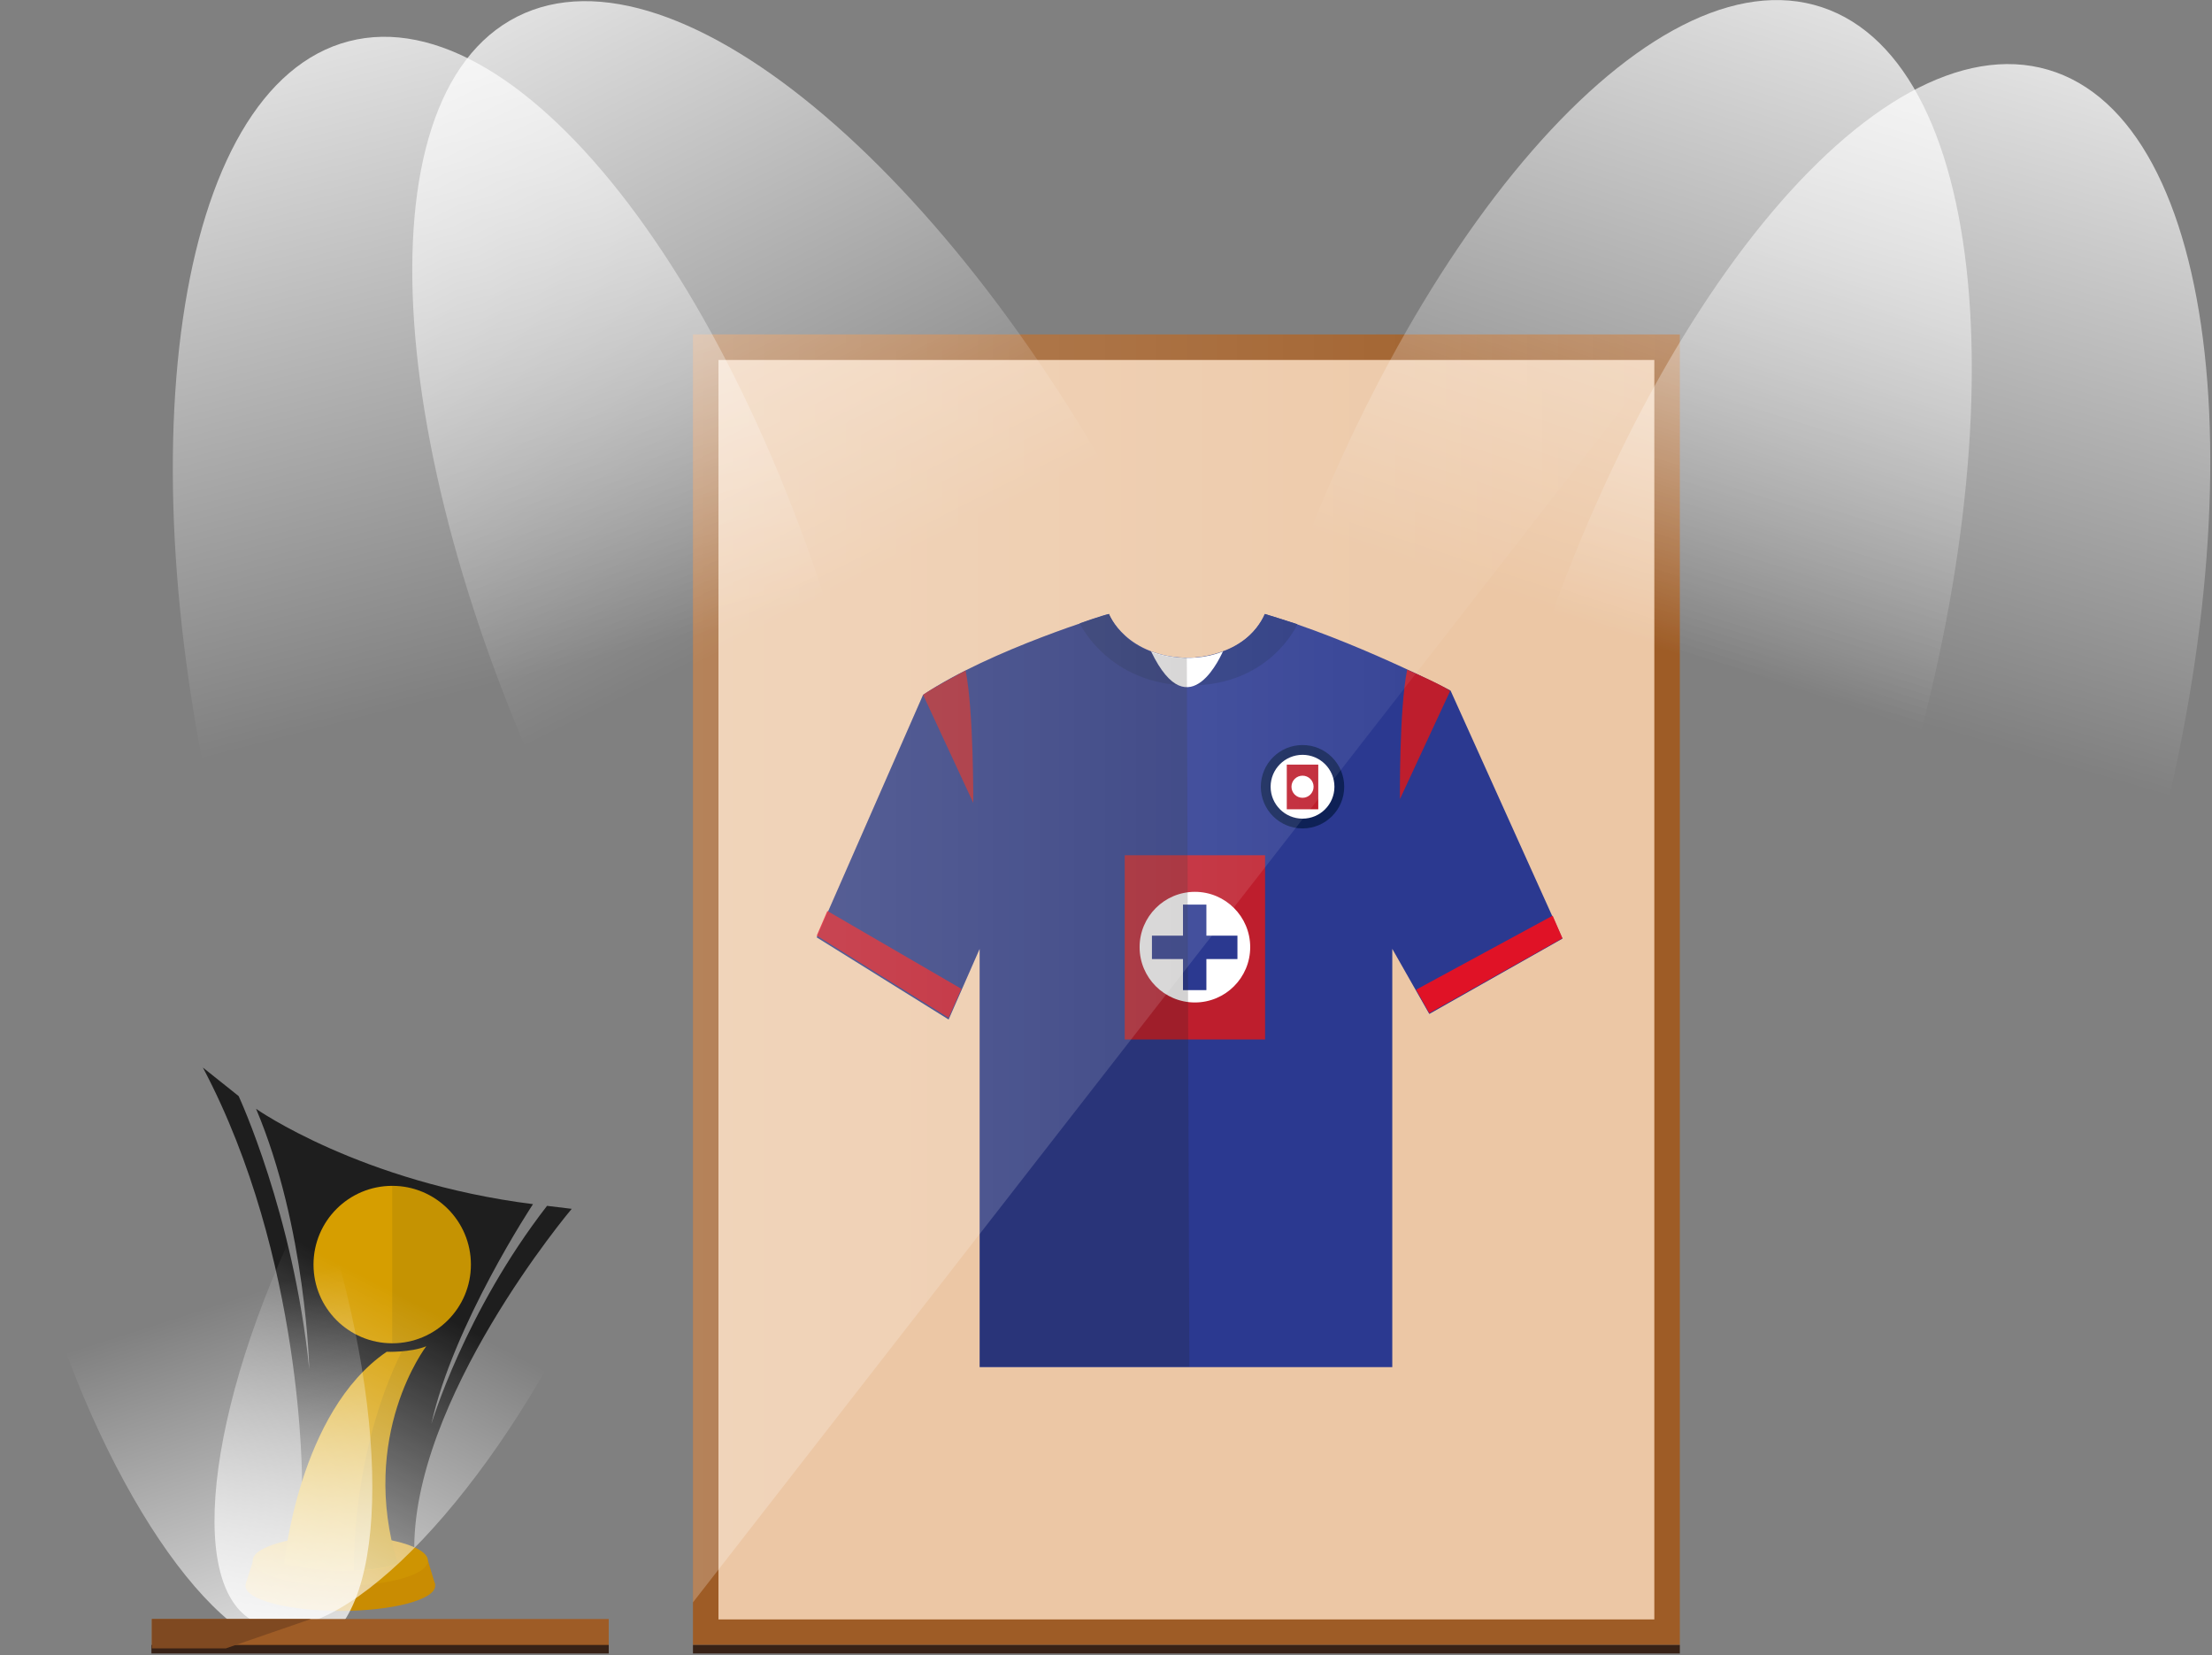 <?xml version="1.0" encoding="utf-8"?>
<!-- Generator: Adobe Illustrator 18.1.0, SVG Export Plug-In . SVG Version: 6.00 Build 0)  -->
<!DOCTYPE svg PUBLIC "-//W3C//DTD SVG 1.1//EN" "http://www.w3.org/Graphics/SVG/1.1/DTD/svg11.dtd">
<svg version="1.1" xmlns="http://www.w3.org/2000/svg" xmlns:xlink="http://www.w3.org/1999/xlink" x="0px" y="0px"
	 viewBox="0 0 520 389" enable-background="new 0 0 520 389" xml:space="preserve">
<rect x="0" y="0" width="520" height="389" fill="#808080" stroke="none"/>
<g id="Layer_1">
	<g>
		<rect x="165.9" y="81.6" fill="#ECC7A5" width="226" height="302"/>
		<path fill="#9E5C26" d="M388.9,84.6v296h-220v-296L388.9,84.6 M394.9,78.6h-232v308h232V78.6L394.9,78.6z"/>
	</g>
	<rect x="162.9" y="386.6" fill="#382216" width="232" height="2"/>
	
		<linearGradient id="SVGID_1_" gradientUnits="userSpaceOnUse" x1="892.807" y1="-1152.321" x2="892.807" y2="-1357.073" gradientTransform="matrix(0.968 -0.25 -0.25 -0.968 -1082.633 -930.103)">
		<stop  offset="0" style="stop-color:#FFFFFF"/>
		<stop  offset="1" style="stop-color:#FFFFFF;stop-opacity:0"/>
	</linearGradient>
	<path fill="url(#SVGID_1_)" d="M201.6,167.1c25.1,97.5,12.4,185-28.5,195.6S78.6,302.8,53.5,205.3S41.1,20.3,82,9.7
		S176.5,69.6,201.6,167.1z"/>
	
		<linearGradient id="SVGID_2_" gradientUnits="userSpaceOnUse" x1="-1001.079" y1="2091.334" x2="-1001.079" y2="1886.582" gradientTransform="matrix(0.959 0.283 0.283 -0.959 862.679 2258.972)">
		<stop  offset="0" style="stop-color:#FFFFFF"/>
		<stop  offset="1" style="stop-color:#FFFFFF;stop-opacity:0"/>
	</linearGradient>
	<path fill="url(#SVGID_2_)" d="M503.2,212.9c-28.5,96.5-84.5,165.1-125,153.1s-50.2-99.9-21.7-196.4S441,4.5,481.5,16.4
		S531.8,116.4,503.2,212.9z"/>
	
		<linearGradient id="SVGID_3_" gradientUnits="userSpaceOnUse" x1="-1236.492" y1="2261.361" x2="-1236.492" y2="2056.609" gradientTransform="matrix(0.95 0.314 0.314 -0.95 907.829 2490.631)">
		<stop  offset="0" style="stop-color:#FFFFFF"/>
		<stop  offset="1" style="stop-color:#FFFFFF;stop-opacity:0"/>
	</linearGradient>
	<path fill="url(#SVGID_3_)" d="M443.7,198.7c-31.6,95.6-89.7,162.3-129.8,149s-47-101.5-15.4-197s89.7-162.3,129.8-149
		S475.3,103.2,443.7,198.7z"/>
	
		<linearGradient id="SVGID_4_" gradientUnits="userSpaceOnUse" x1="1299.959" y1="-2828.058" x2="1299.959" y2="-3032.81" gradientTransform="matrix(0.893 -0.449 -0.449 -0.893 -2332.431 -1981.83)">
		<stop  offset="0" style="stop-color:#FFFFFF"/>
		<stop  offset="1" style="stop-color:#FFFFFF;stop-opacity:0"/>
	</linearGradient>
	<path fill="url(#SVGID_4_)" d="M271.9,132.3c45.2,89.9,51.3,178.2,13.6,197.2s-105-38.5-150.2-128.4S83.9,22.9,121.6,3.9
		S226.7,42.4,271.9,132.3z"/>
	<g>
		<path fill="#2B3990" d="M230.3,223v98.3h97V223l8.7,15.3l31.3-17.7L341,162.3c0,0-23-12-43.7-18c0,0-3.7,10.3-18.3,10.3
			s-18.3-10.3-18.3-10.3s-27.7,8.3-43.7,19l-25,57l31,19.3L230.3,223z"/>
		<polyline fill="#E01226" points="223,239.2 226,232.4 194.5,214.1 192,219.9 223,239.2 		"/>
		<polyline fill="#E01226" points="332.9,232.6 336,238.1 367.3,220.5 365,215.2 332.9,232.6 		"/>
		<path fill="#23327C" d="M260.7,144.3c0,0,4,10.3,19,10.3c0,0,13,0,17.7-10.3l7.6,2.4c0,0-6.3,14.4-25.3,14.4s-25.9-14.6-25.9-14.6
			S259.1,144.6,260.7,144.3z"/>
		<path fill="#BE1E2D" d="M217,163.3l11.8,25.4c0,0,0.1-21.7-1.8-31.1C226.9,157.6,218.2,162.3,217,163.3z"/>
		<path fill="#BE1E2D" d="M340.9,162.4l-11.8,25.4c0,0-0.2-21,1.7-30.4C330.9,157.4,339.7,161.3,340.9,162.4z"/>
		<path fill="#FFFFFF" d="M270.6,153.1c0,0,8.3,3.4,16.9,0C287.4,153.1,279.7,172,270.6,153.1z"/>
		<rect x="264.4" y="201" fill="#BE1E2D" width="33" height="43.3"/>
		<circle fill="#FFFFFF" cx="280.9" cy="222.6" r="13"/>
		<rect x="278.1" y="212.6" fill="#2B3990" width="5.5" height="20.1"/>
		<rect x="270.8" y="219.9" fill="#2B3990" width="20.1" height="5.5"/>
		<circle fill="#0E2156" cx="306.2" cy="184.9" r="9.8"/>
		<circle fill="#FFFFFF" cx="306.2" cy="184.9" r="7.5"/>
		<rect x="302.5" y="179.7" fill="#BE1E2D" width="7.4" height="10.5"/>
		<circle fill="#FFFFFF" cx="306.2" cy="184.9" r="2.6"/>
		<path opacity="0.2" fill="#231F20" d="M279,154.6c-14.7,0-18.3-10.3-18.3-10.3s-27.7,8.3-43.7,19l-25,57l31,19.3l7.3-16.7v98.3
			h49.3"/>
	</g>
	<g opacity="0.24">
		
			<linearGradient id="SVGID_5_" gradientUnits="userSpaceOnUse" x1="162.9" y1="161.4" x2="394.9" y2="161.4" gradientTransform="matrix(1 0 0 -1 0 389)">
			<stop  offset="0" style="stop-color:#FFFFFF"/>
			<stop  offset="1" style="stop-color:#FFFFFF;stop-opacity:0"/>
		</linearGradient>
		<polygon fill="url(#SVGID_5_)" points="162.9,376.6 162.9,78.6 394.9,78.6 		"/>
	</g>
	<g>
		<polygon fill="#C98C02" points="59.5,366.8 57.8,372.1 72.1,375.4 95.5,374 102.3,372.4 100.6,366.8 88.1,372.7 		"/>
		<ellipse fill="#C98C02" cx="80" cy="372.7" rx="22.3" ry="5.9"/>
		<path fill="#1E1E1E" d="M47.7,250.9l8.4,6.7c0,0,12.9,27.7,16.6,64.2c0,0-0.7-33.3-12.5-61.2c0,0,24.6,17.3,65.1,22.4
			c0,0-18.8,28.4-23.9,51.7c0,0,7.8-26.3,27.2-51.3l5.8,0.7c0,0-38,45-37,81.2l-8.9-1.9L71,348.3C71,348.3,71.4,295.7,47.7,250.9z"
			/>
		<circle fill="#D69E00" cx="92.2" cy="297.2" r="18.5"/>
		<path opacity="8.000000e-02" fill="#00101F" d="M92.2,278.7c10.2,0,18.5,8.3,18.5,18.5c0,10.2-8.3,18.5-18.5,18.5"/>
		<path fill="#D19F00" d="M59.6,365.9"/>
		<ellipse fill="#CE9402" cx="80" cy="366.8" rx="20.6" ry="5.9"/>
		<path fill="#D69E00" d="M90.9,317.7c0,0,5.6,0.2,9.3-1.3c0,0-16,20.9-6.7,51.2c0,0-8.8,3.7-26.7,0
			C66.8,367.5,70.2,331.8,90.9,317.7z"/>
		<path opacity="8.000000e-02" fill="#00101F" d="M93.5,367.5c0,0-3.4,1.4-10.3,1.6c0,0-0.8-27.2,11.3-51.6c0,0,3.7-0.3,5.7-1.2
			C100.1,316.4,84.3,337.8,93.5,367.5z"/>
	</g>
	<g>
		
			<linearGradient id="SVGID_6_" gradientUnits="userSpaceOnUse" x1="-14848.952" y1="-5654.295" x2="-14848.952" y2="-5762.727" gradientTransform="matrix(-0.801 0.256 0.304 0.953 -10089.743 9599.072)">
			<stop  offset="0" style="stop-color:#FFFFFF"/>
			<stop  offset="1" style="stop-color:#FFFFFF;stop-opacity:0"/>
		</linearGradient>
		<path fill="url(#SVGID_6_)" d="M11.3,305.7c-16.2-50.8-14.9-96.6,3.1-102.3c17.9-5.7,45.6,30.8,61.8,81.6s14.9,96.6-3.1,102.3
			C55.2,393,27.6,356.5,11.3,305.7z"/>
		
			<linearGradient id="SVGID_7_" gradientUnits="userSpaceOnUse" x1="-10857.265" y1="-10229.951" x2="-10857.265" y2="-10338.383" gradientTransform="matrix(-0.747 -0.385 -0.458 0.889 -12753.395 5313.773)">
			<stop  offset="0" style="stop-color:#FFFFFF"/>
			<stop  offset="1" style="stop-color:#FFFFFF;stop-opacity:0"/>
		</linearGradient>
		<path fill="url(#SVGID_7_)" d="M73.7,279.7c24.4-47.4,57.8-78.8,74.5-70.2s10.5,54-13.9,101.4s-57.8,78.8-74.5,70.2
			S49.3,327.1,73.7,279.7z"/>
	</g>
	<g>
		<rect x="35.7" y="380.5" fill="#9E5C26" width="107.4" height="6.9"/>
		<rect x="35.6" y="386.6" fill="#382216" width="107.5" height="2"/>
		<polygon fill="#7F4921" points="53.1,387.4 35.7,387.4 35.7,380.5 73.1,380.5 		"/>
	</g>
</g>
<g id="Layer_2">
</g>
</svg>
